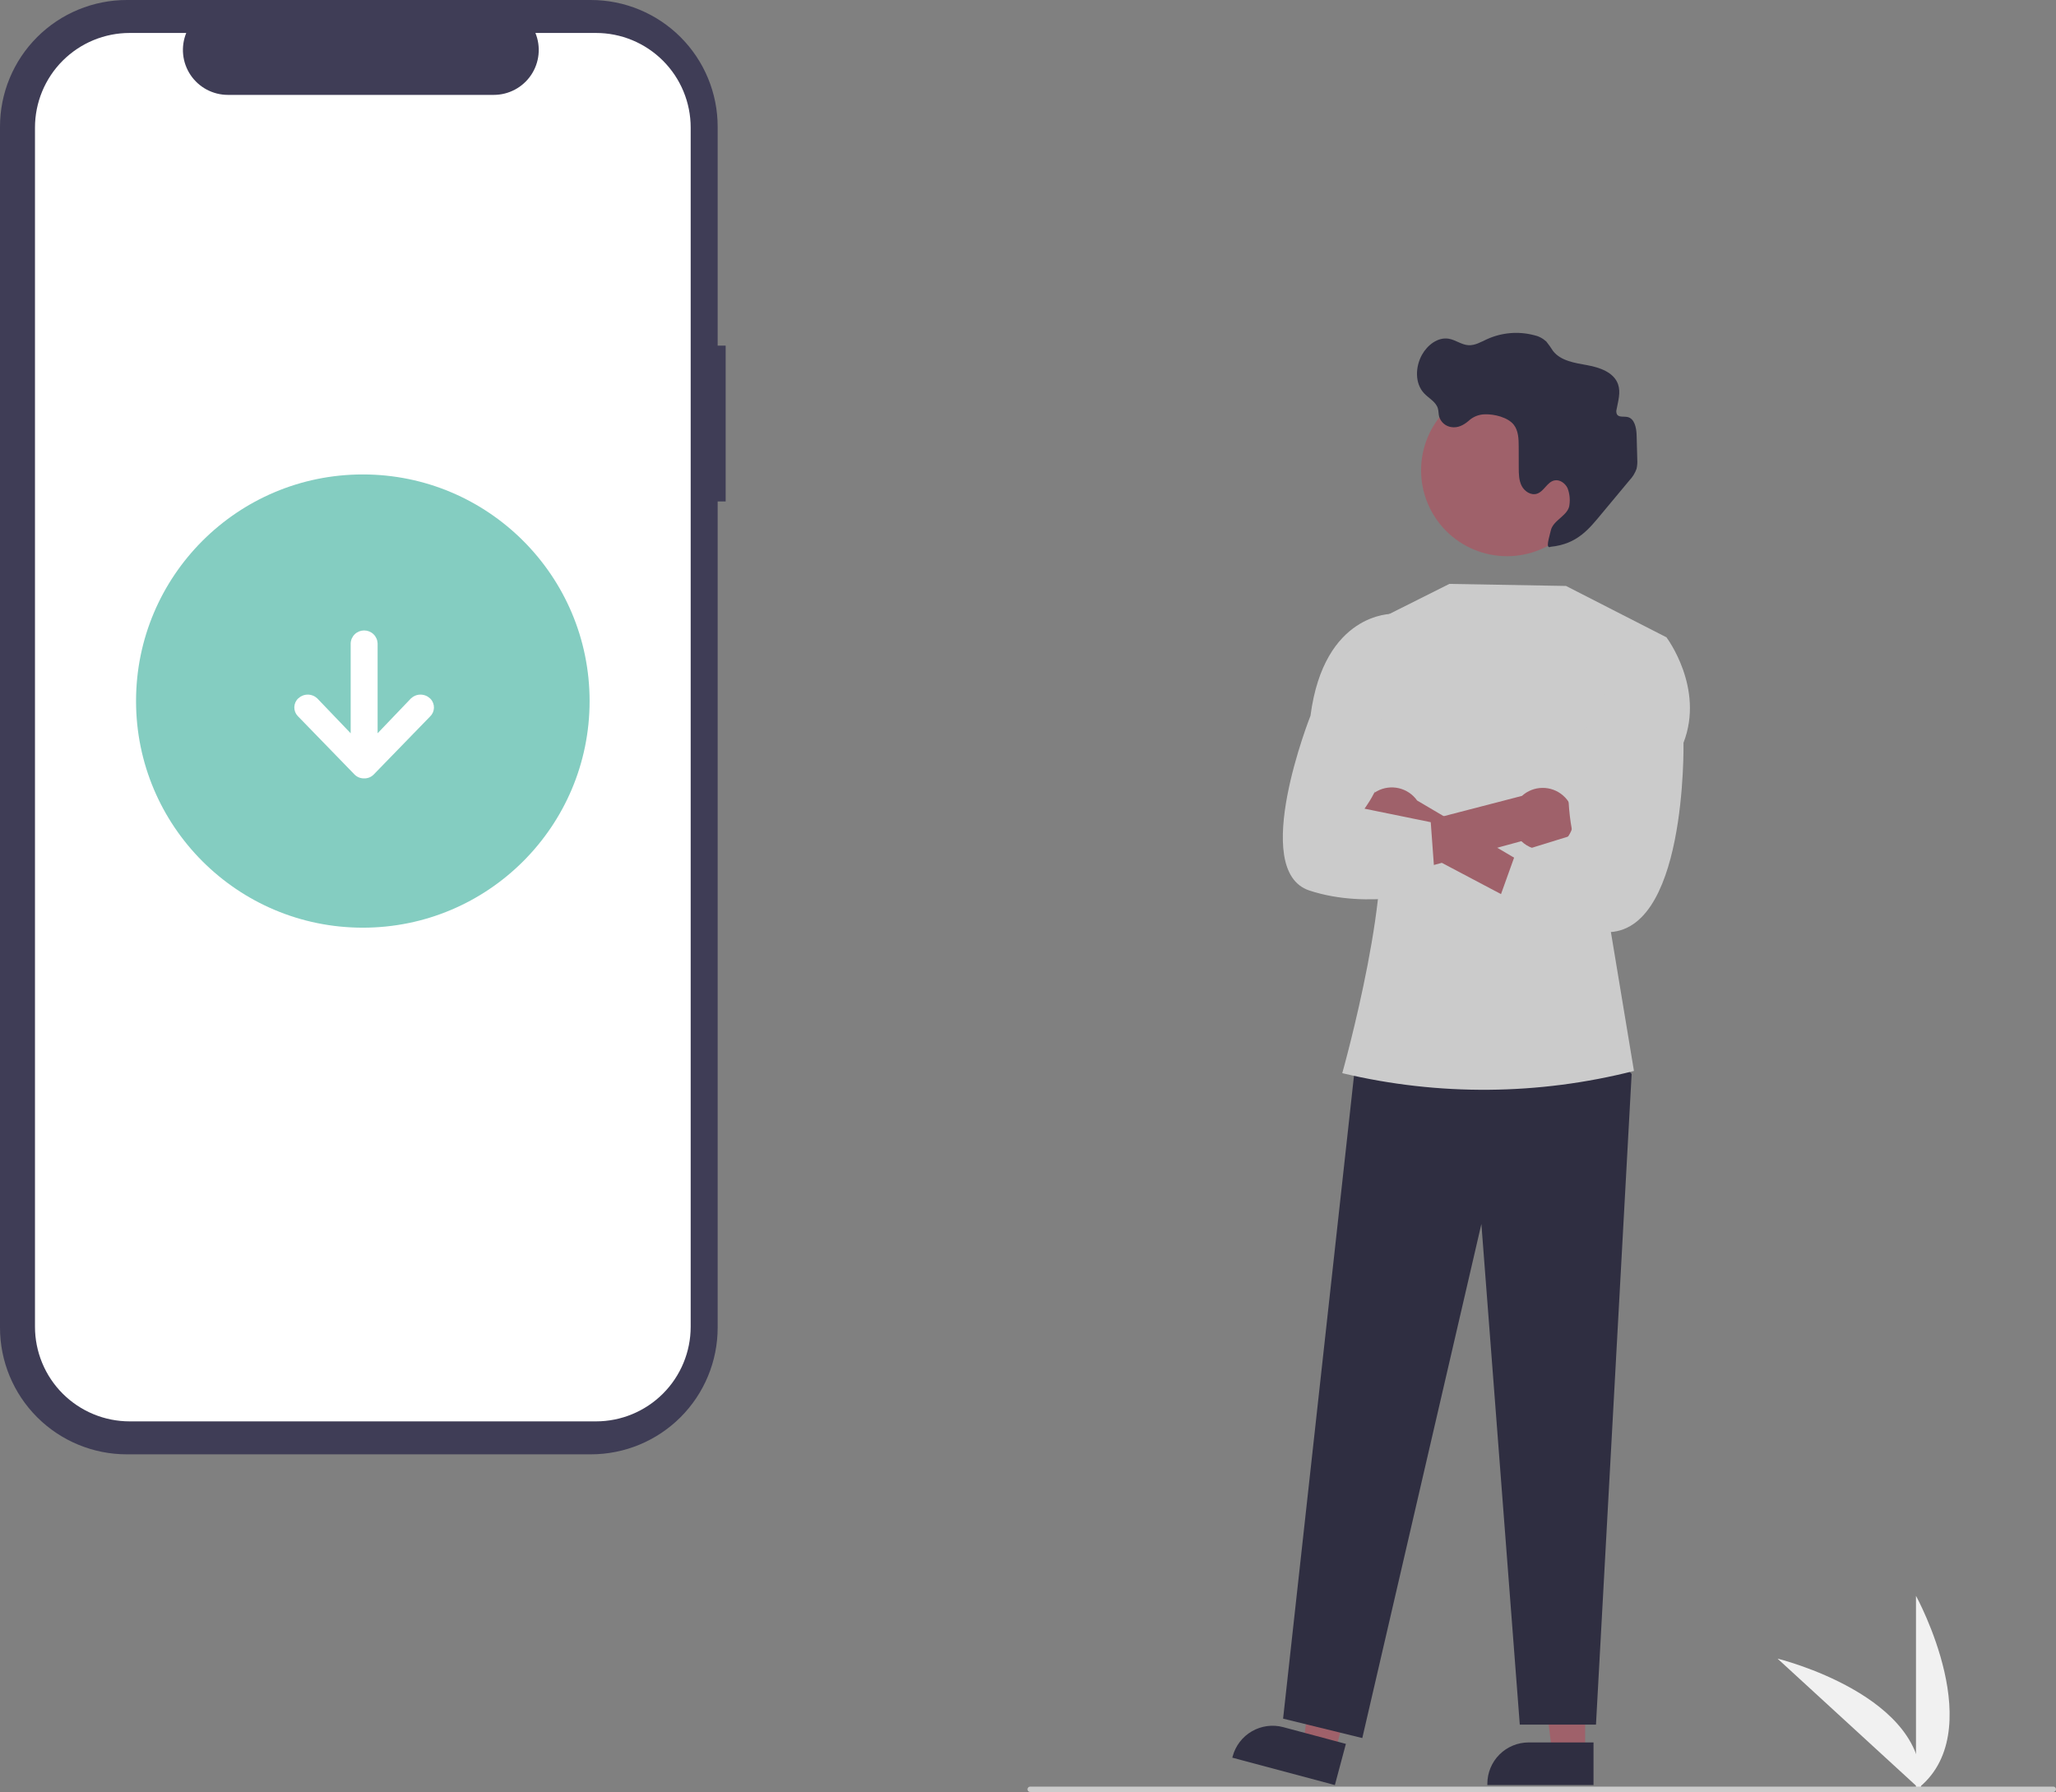 <svg width="257" height="224" viewBox="0 0 257 224" fill="none" xmlns="http://www.w3.org/2000/svg">
<rect x="0" y="0" width="257" height="224" fill="#808080" stroke="none"/>
<g clipPath="url(#clip0_591_291)">
<path d="M239.498 223.746V199.479C239.498 199.479 248.961 216.683 239.498 223.746Z" fill="#F1F1F1"/>
<path d="M240.082 223.741L222.193 207.33C222.193 207.33 241.275 211.998 240.082 223.741Z" fill="#F1F1F1"/>
<path d="M90.708 43.201H89.708V15.837C89.708 11.637 88.038 7.609 85.066 4.639C82.094 1.669 78.063 2.66911e-06 73.86 0H15.848C13.767 -4.84579e-06 11.706 0.41 9.783 1.206C7.86 2.001 6.113 3.168 4.642 4.639C3.17 6.109 2.003 7.855 1.206 9.777C0.41 11.698 3.52662e-06 13.757 0 15.837V165.955C-3.56116e-06 170.155 1.67 174.184 4.642 177.154C7.614 180.124 11.645 181.792 15.848 181.792H73.86C78.063 181.792 82.094 180.124 85.066 177.154C88.038 174.184 89.708 170.155 89.708 165.955V62.678H90.708V43.201Z" fill="#3F3D56"/>
<path d="M74.5 4.12H66.927C67.275 4.973 67.408 5.899 67.314 6.816C67.22 7.732 66.902 8.612 66.388 9.376C65.873 10.141 65.179 10.768 64.365 11.201C63.551 11.634 62.643 11.861 61.721 11.861H28.487C27.565 11.861 26.657 11.634 25.843 11.201C25.029 10.768 24.335 10.141 23.82 9.376C23.306 8.612 22.988 7.732 22.894 6.816C22.8 5.899 22.933 4.973 23.281 4.12H16.208C14.654 4.12 13.115 4.426 11.679 5.02C10.243 5.615 8.938 6.486 7.839 7.584C6.74 8.682 5.869 9.986 5.274 11.421C4.679 12.856 4.373 14.394 4.373 15.947V165.845C4.373 167.398 4.679 168.936 5.274 170.371C5.869 171.806 6.74 173.11 7.839 174.208C8.938 175.306 10.243 176.177 11.679 176.772C13.115 177.366 14.654 177.672 16.208 177.672H74.5C77.639 177.672 80.649 176.426 82.868 174.208C85.088 171.99 86.335 168.982 86.335 165.845V15.947C86.335 14.394 86.029 12.856 85.434 11.421C84.839 9.986 83.967 8.682 82.868 7.584C81.769 6.486 80.465 5.615 79.029 5.02C77.593 4.426 76.054 4.12 74.5 4.12Z" fill="white"/>
<path d="M45.353 115.961C61.009 115.961 73.7 103.278 73.7 87.633C73.7 71.988 61.009 59.305 45.353 59.305C29.697 59.305 17.006 71.988 17.006 87.633C17.006 103.278 29.697 115.961 45.353 115.961Z" fill="#84CDC1"/>
<path d="M53.753 89.569L46.704 96.825C46.55 96.979 46.367 97.101 46.165 97.182C45.963 97.263 45.747 97.303 45.529 97.298H45.506C45.287 97.302 45.071 97.263 44.868 97.182C44.666 97.1 44.481 96.979 44.327 96.825L37.281 89.569C37.258 89.542 37.231 89.519 37.207 89.495C36.926 89.194 36.776 88.793 36.79 88.381C36.804 87.969 36.98 87.58 37.281 87.298C37.603 86.996 38.028 86.827 38.47 86.827C38.911 86.827 39.336 86.996 39.658 87.298L43.834 91.659V80.414C43.853 79.981 44.039 79.572 44.353 79.272C44.666 78.973 45.084 78.806 45.517 78.806C45.951 78.806 46.368 78.973 46.682 79.272C46.995 79.572 47.181 79.981 47.201 80.414V91.659L51.373 87.298C51.696 86.996 52.121 86.827 52.563 86.827C53.005 86.827 53.431 86.996 53.753 87.298C53.777 87.321 53.8 87.345 53.827 87.372C54.108 87.673 54.257 88.074 54.243 88.485C54.23 88.897 54.053 89.287 53.753 89.569Z" fill="white"/>
<path d="M198.14 219.149L194.024 219.148L192.066 203.285L198.14 203.285L198.14 219.149Z" fill="#9F616A"/>
<path d="M199.19 223.134L185.92 223.134V222.966C185.92 221.597 186.464 220.284 187.433 219.317C188.401 218.349 189.715 217.805 191.085 217.805H191.085L199.19 217.805L199.19 223.134Z" fill="#2F2E41"/>
<path d="M166.876 219.013L162.9 217.95L165.109 202.12L170.977 203.688L166.876 219.013Z" fill="#9F616A"/>
<path d="M166.859 223.135L154.039 219.709L154.082 219.547C154.436 218.225 155.301 217.097 156.487 216.412C157.673 215.727 159.083 215.54 160.406 215.894L160.407 215.894L168.236 217.986L166.859 223.135Z" fill="#2F2E41"/>
<path d="M200.508 130.248L203.955 134.25L199.497 215.579H189.974L185.173 152.999L170.287 217.258L160.387 214.831L169.388 133.215L200.508 130.248Z" fill="#2F2E41"/>
<path d="M171.69 77.741L181.171 72.988L195.752 73.244L208.3 79.661L201.161 115.291L204.245 133.869H204.245C192.326 136.906 179.847 137.009 167.879 134.168L167.783 134.145C167.783 134.145 174.871 109.014 171.854 101.344L171.69 77.741Z" fill="#CBCBCB"/>
<path d="M199.12 58.75C199.11 55.907 197.97 53.183 195.953 51.178C193.935 49.173 191.203 48.049 188.358 48.055C185.512 48.06 182.785 49.193 180.774 51.206C178.764 53.219 177.635 55.946 177.635 58.79C177.635 61.634 178.764 64.362 180.774 66.374C182.785 68.387 185.512 69.52 188.358 69.526C191.203 69.531 193.935 68.408 195.953 66.402C197.97 64.397 199.11 61.674 199.12 58.83C199.12 58.803 199.12 58.777 199.12 58.75Z" fill="#9F616A"/>
<path d="M183.566 52.617C184.123 52.093 184.856 51.798 185.62 51.789C186.767 51.751 188.487 52.159 189.219 53.091C189.807 53.84 189.835 54.872 189.838 55.824L189.844 58.453C189.846 59.23 189.855 60.041 190.209 60.734C190.562 61.427 191.374 61.953 192.115 61.717C192.995 61.437 193.382 60.268 194.28 60.058C194.955 59.901 195.649 60.394 195.944 61.02C196.193 61.67 196.276 62.372 196.184 63.062C196.099 64.438 194.124 64.984 193.844 66.335C193.682 67.116 193.116 68.674 193.844 68.347C197.201 68.012 198.674 66.053 200.211 64.208L203.676 60.048C204.072 59.635 204.376 59.143 204.568 58.605C204.654 58.228 204.685 57.84 204.66 57.454C204.641 56.42 204.613 55.386 204.576 54.353C204.543 53.45 204.316 52.311 203.431 52.125C202.971 52.029 202.361 52.197 202.118 51.795C202.027 51.593 202.012 51.365 202.077 51.154C202.272 50.122 202.602 49.042 202.262 48.049C201.749 46.55 199.984 45.935 198.424 45.652C196.865 45.369 195.114 45.126 194.135 43.88C193.873 43.467 193.589 43.067 193.284 42.684C192.835 42.276 192.283 41.998 191.688 41.88C189.752 41.39 187.707 41.572 185.887 42.394C185.133 42.738 184.375 43.202 183.547 43.149C182.688 43.095 181.953 42.49 181.105 42.343C179.734 42.105 178.423 43.132 177.748 44.347C176.911 45.853 176.834 47.916 178.016 49.169C178.606 49.795 179.487 50.224 179.732 51.048C179.831 51.384 179.808 51.745 179.896 52.083C179.999 52.42 180.195 52.721 180.462 52.952C180.728 53.183 181.055 53.333 181.403 53.386C182.241 53.523 182.951 53.139 183.566 52.617Z" fill="#2F2E41"/>
<path d="M170.382 103.718C170.586 104.242 170.903 104.715 171.309 105.103C171.716 105.492 172.203 105.786 172.736 105.966C173.269 106.146 173.834 106.207 174.394 106.145C174.953 106.083 175.491 105.899 175.971 105.606L195.224 115.776L195.847 111.09L177.14 100.065C176.594 99.292 175.784 98.745 174.862 98.529C173.94 98.313 172.97 98.442 172.137 98.892C171.304 99.343 170.666 100.083 170.342 100.972C170.019 101.861 170.033 102.839 170.382 103.718V103.718Z" fill="#9F616A"/>
<path d="M196.036 104.529C195.722 104.995 195.31 105.387 194.828 105.677C194.346 105.967 193.807 106.148 193.247 106.207C192.688 106.266 192.123 106.202 191.591 106.019C191.059 105.836 190.574 105.539 190.169 105.148L169.156 110.863L169.339 104.912L190.242 99.487C190.944 98.851 191.854 98.495 192.801 98.486C193.748 98.476 194.666 98.814 195.38 99.436C196.094 100.057 196.556 100.919 196.677 101.858C196.797 102.796 196.57 103.747 196.036 104.529Z" fill="#9F616A"/>
<path d="M204.204 79.917L208.301 79.66C208.301 79.66 213.098 85.985 210.437 92.849C210.437 92.849 210.898 117.505 200.274 116.492C189.65 115.479 186.293 115.479 186.293 115.479L189.482 106.59L196.616 104.388C196.616 104.388 194.417 94.695 198.579 90.663L204.204 79.917Z" fill="#CBCBCB"/>
<path d="M174.62 79.7L174.04 76.734C174.04 76.734 165.501 76.533 163.812 89.465C163.812 89.465 156.133 108.818 163.66 111.31C171.187 113.802 179.467 111.31 179.467 111.31L178.843 102.775L170.561 101.086C170.561 101.086 174.839 95.555 172.51 90.757L174.62 79.7Z" fill="#CBCBCB"/>
<path d="M256.665 224H128.769C128.68 224 128.595 223.965 128.532 223.902C128.469 223.839 128.434 223.754 128.434 223.665C128.434 223.576 128.469 223.49 128.532 223.427C128.595 223.364 128.68 223.329 128.769 223.329H256.665C256.754 223.329 256.84 223.364 256.902 223.427C256.965 223.49 257.001 223.576 257.001 223.665C257.001 223.754 256.965 223.839 256.902 223.902C256.84 223.965 256.754 224 256.665 224Z" fill="#CBCBCB"/>
</g>
<defs>
<clipPath id="clip0_591_291">
<rect width="257" height="224" fill="white"/>
</clipPath>
</defs>
</svg>
